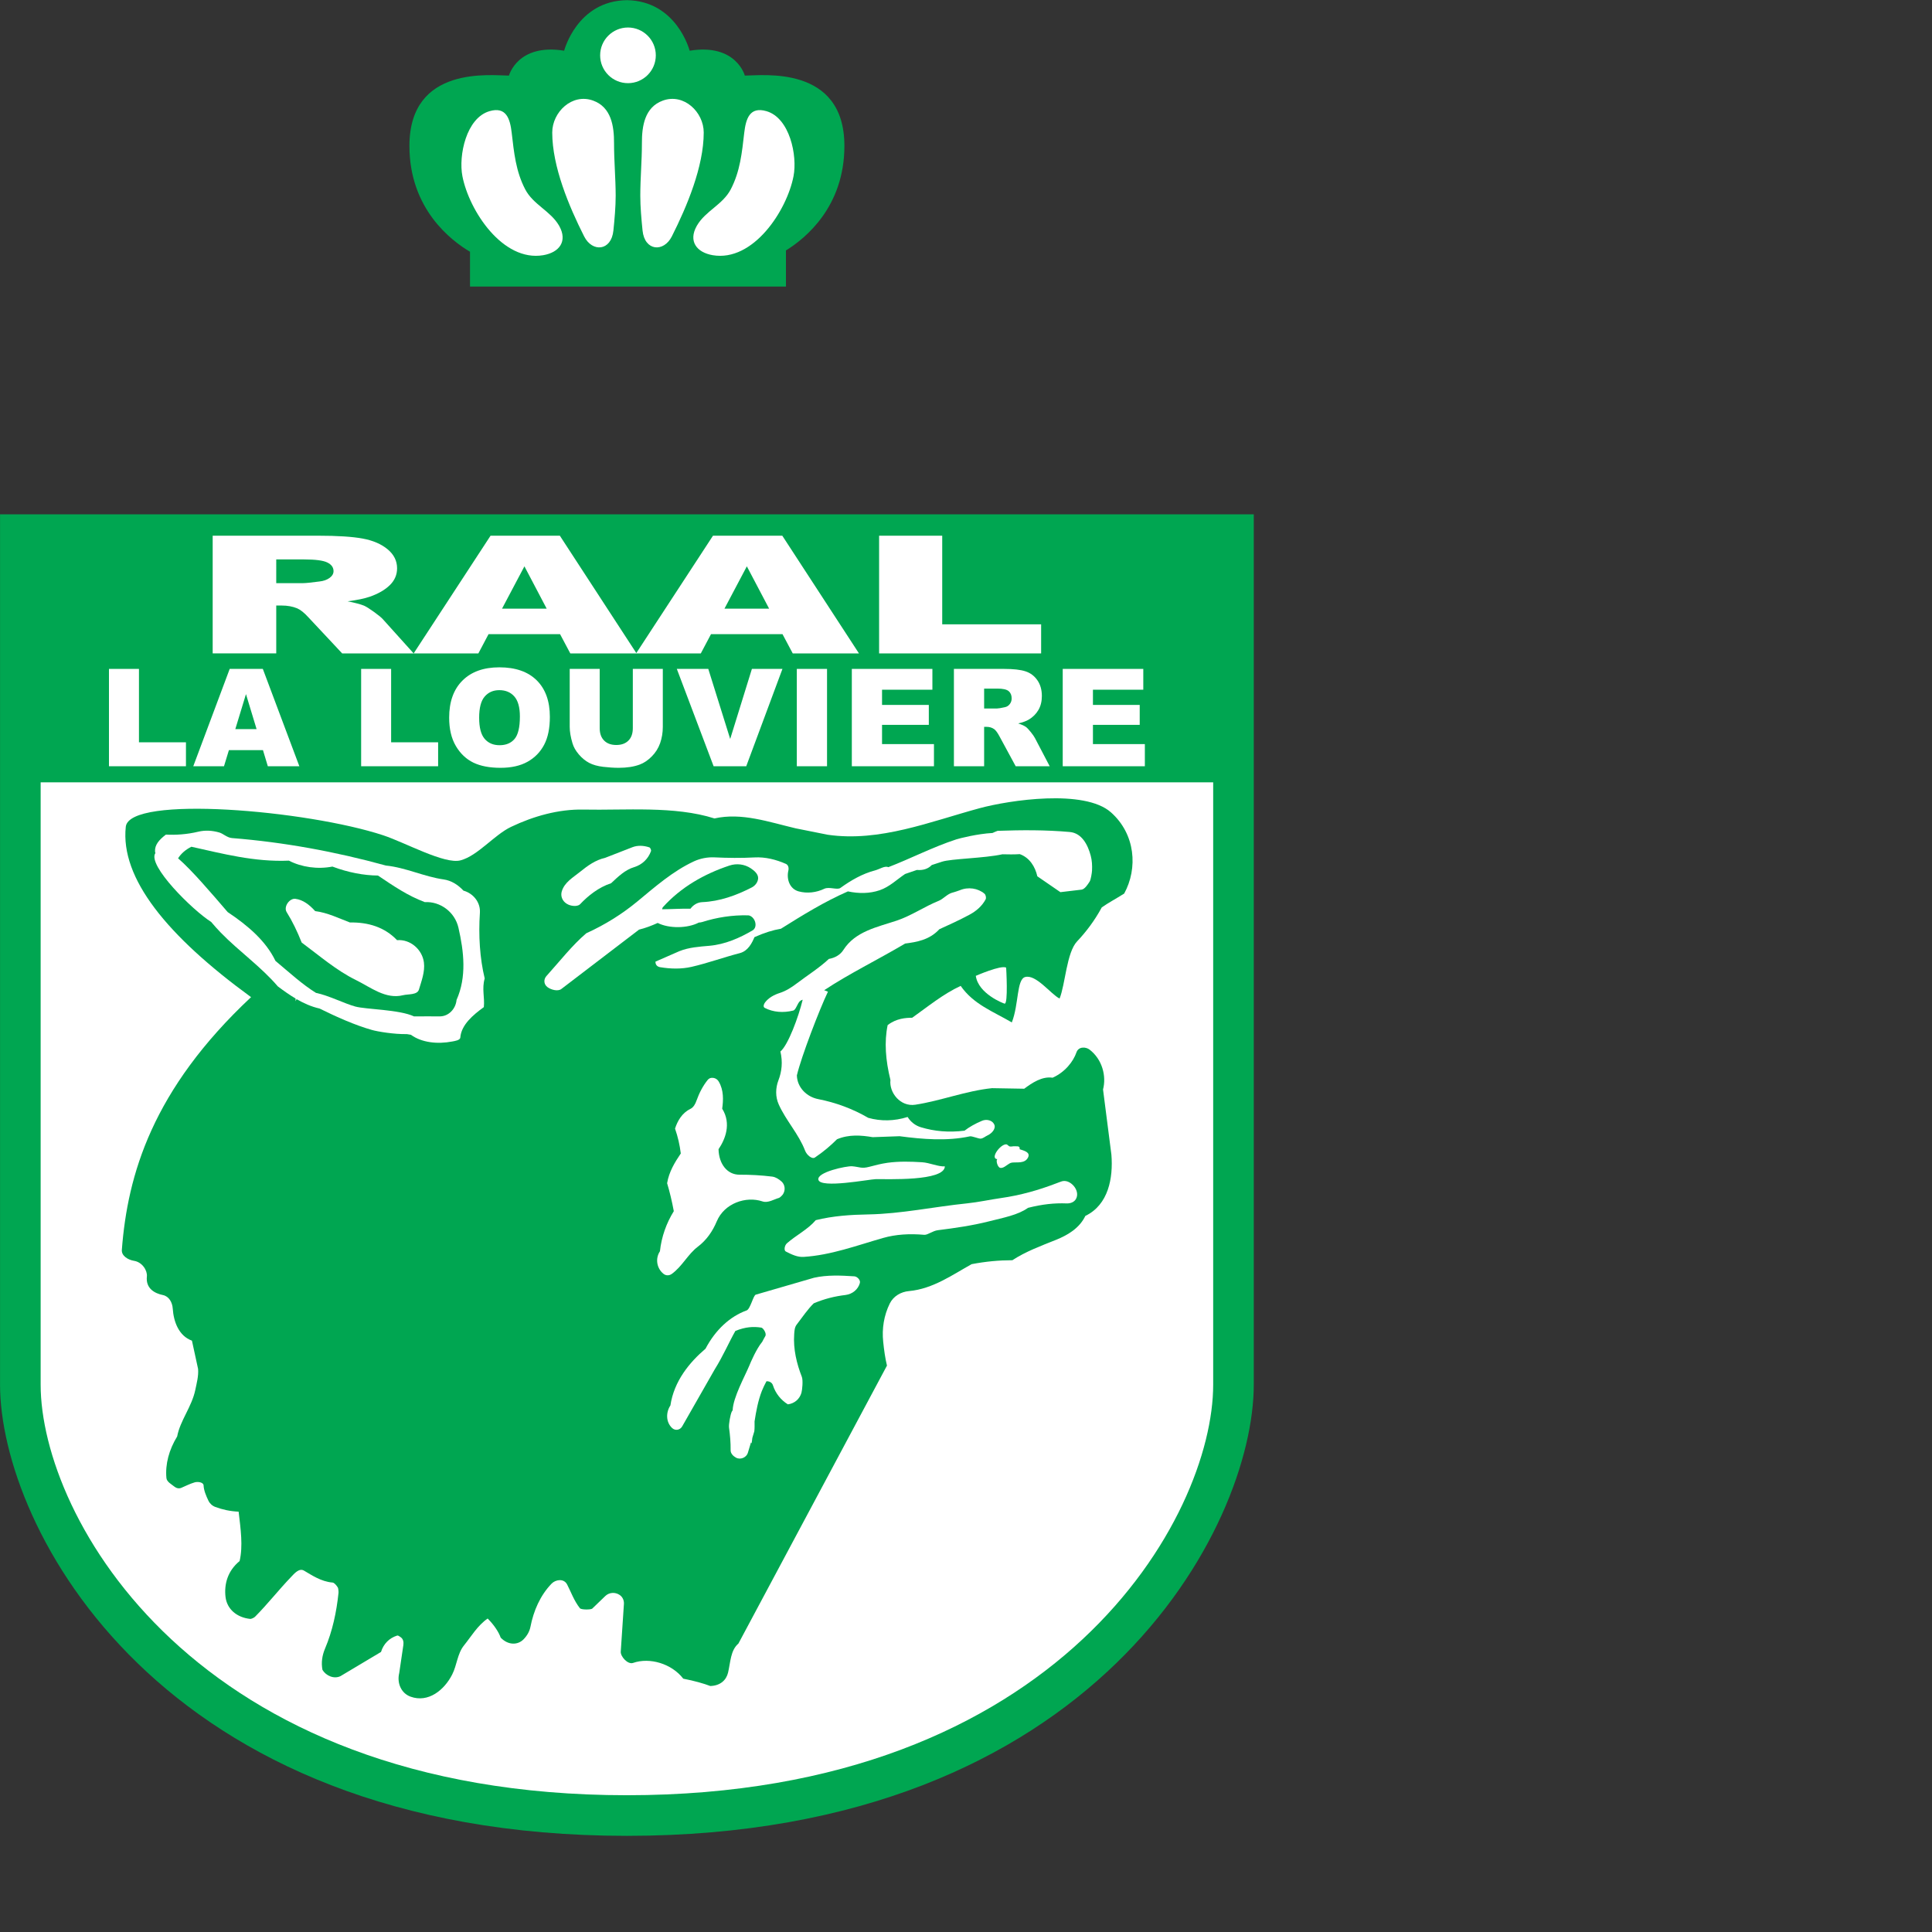 <svg height="1000" viewBox="0 0 1000 1000" width="1000" xmlns="http://www.w3.org/2000/svg"><rect x="0" y="0" width="1000" height="1000" fill="#333333" stroke="none"/><g transform="matrix(2.411 0 0 2.411 -123.441 -563.931)"><path d="m232.476 265.225c0-17.421-17.657-15.097-21.376-15.097 0 0-1.858-6.97-11.846-5.343 0 0-2.748-10.698-13.472-10.85-10.724.152-13.472 10.85-13.472 10.85-9.986-1.627-11.846 5.343-11.846 5.343-3.716 0-21.368-2.324-21.368 15.097 0 13.57 9.02 20.375 13.006 22.72v7.475h67.825v-7.756c4.179-2.579 12.549-9.374 12.549-22.439z" fill="#00a651"/><path d="m51.207 344.31v186.852c0 30.335 33.886 96.848 134.575 96.861 100.69-.014 134.58-66.526 134.58-96.861v-186.852z" fill="#00a651"/><g fill="#fff"><path d="m191.989 245.779c0 3.301-2.677 5.974-5.973 5.974-3.3 0-5.977-2.673-5.977-5.974s2.677-5.974 5.977-5.974c3.297.001 5.973 2.674 5.973 5.974z"/><path d="m200.843 282.289c-.024.046-.052.095-.082.142-1.811 3.245-.028 5.663 3.449 6.255 8.687 1.47 15.908-9.552 17.344-16.957.866-4.441-.821-12.507-5.804-13.963-3.627-1.057-4.424 1.67-4.775 4.635-.494 4.259-.869 8.254-2.896 12.145-1.71 3.283-5.41 4.628-7.236 7.743z"/><path d="m171.186 282.289c.028.046.052.095.082.142 1.806 3.245.033 5.663-3.451 6.255-8.686 1.47-15.907-9.552-17.346-16.957-.865-4.441.824-12.507 5.813-13.963 3.62-1.057 4.419 1.67 4.766 4.634.499 4.26.875 8.255 2.901 12.145 1.711 3.284 5.408 4.629 7.235 7.744z"/><path d="m193.507 255.493c-3.921 1.418-4.516 5.494-4.501 9.163.004 3.722-.347 7.463-.347 11.233-.003 2.449.241 5.067.485 7.508.447 4.395 4.521 4.739 6.285 1.254 3.249-6.434 6.842-14.989 6.847-22.297.004-4.388-4.258-8.498-8.769-6.861z"/><path d="m178.522 255.493c3.921 1.418 4.512 5.494 4.501 9.163-.005 3.722.341 7.463.351 11.233 0 2.449-.24 5.067-.49 7.508-.447 4.395-4.521 4.739-6.28 1.254-3.253-6.434-6.847-14.989-6.85-22.297.001-4.388 4.257-8.498 8.768-6.861z"/><path d="m185.782 401.853c-2.234 0-125.857 0-125.857 0v129.308c0 28.231 32.8 88.131 125.857 88.142 93.061-.011 125.866-59.912 125.866-88.142 0-19.837 0-129.308 0-129.308s-123.623 0-125.866 0z"/><path d="m110.503 353.997h5.926c2.461 0 4.139.219 5.031.655.894.434 1.342 1.057 1.342 1.863 0 .552-.285 1.037-.85 1.452-.568.415-1.295.672-2.189.768-1.767.238-2.959.356-3.572.356h-5.688zm0 20.178v-10.28h1.188c1.228 0 2.328.201 3.301.6.713.303 1.525.954 2.438 1.956l7.228 7.724h15.344l-6.589-7.32c-.317-.363-.952-.884-1.898-1.569-.948-.685-1.667-1.139-2.165-1.362-.738-.3-1.912-.612-3.527-.935 2.021-.257 3.611-.586 4.771-.987 1.819-.637 3.25-1.463 4.291-2.482 1.04-1.017 1.561-2.223 1.561-3.619 0-1.594-.68-2.954-2.037-4.081-1.357-1.125-3.143-1.894-5.355-2.301-2.215-.409-5.417-.615-9.607-.615h-22.59v25.269h13.646z"/><path d="m158.975 364.568 4.809-9.089 4.779 9.089zm14.656 9.607h14.221l-16.465-25.269h-14.877l-16.51 25.269h13.896l2.184-4.13h15.356z"/><path d="m206.728 364.568 4.805-9.089 4.785 9.089zm14.659 9.607h14.217l-16.46-25.269h-14.88l-16.508 25.269h13.894l2.187-4.13h15.353z"/><path d="m239.927 348.906h13.549v19.025h21.235v6.244h-34.784z"/><path d="m74.593 377.5h6.438v15.758h10.089v5.141h-16.527z"/><path d="m101.718 390.423 2.287-7.509 2.278 7.509zm6.978 7.976h6.767l-7.841-20.899h-7.11l-7.821 20.899h6.596l1.055-3.46h7.31z"/><path d="m128.729 377.5h6.438v15.758h10.089v5.141h-16.527z"/><path d="m155.249 383.443c.787-.918 1.833-1.38 3.137-1.38 1.36 0 2.436.452 3.232 1.355.791.902 1.192 2.331 1.192 4.286 0 2.325-.382 3.935-1.142 4.833-.761.899-1.836 1.345-3.224 1.345-1.35 0-2.419-.457-3.204-1.373-.784-.919-1.175-2.422-1.175-4.522-.001-2.112.393-3.632 1.184-4.544zm-6.186 10.613c.958 1.62 2.207 2.806 3.75 3.56 1.541.745 3.49 1.12 5.844 1.12 2.316 0 4.247-.433 5.798-1.302 1.551-.866 2.738-2.081 3.559-3.642.822-1.556 1.23-3.561 1.23-5.995 0-3.359-.938-5.972-2.816-7.837-1.884-1.864-4.555-2.796-8.03-2.796-3.386 0-6.028.951-7.926 2.85-1.898 1.897-2.847 4.549-2.847 7.951.002 2.439.479 4.467 1.438 6.091z"/><path d="m187.055 377.5h6.437v12.442c0 1.236-.192 2.398-.575 3.494-.385 1.095-.986 2.052-1.812 2.873-.817.822-1.676 1.397-2.574 1.729-1.255.466-2.758.697-4.512.697-1.014 0-2.123-.073-3.32-.211-1.201-.144-2.205-.423-3.012-.846s-1.542-1.024-2.209-1.802c-.669-.778-1.13-1.58-1.375-2.407-.399-1.326-.596-2.503-.596-3.527v-12.442h6.437v12.717c0 1.135.312 2.024.943 2.661.629.64 1.503.957 2.618.957 1.109 0 1.974-.313 2.603-.943.635-.629.947-1.522.947-2.676z"/><path d="m196.5 377.5h6.755l4.704 15.042 4.661-15.042h6.558l-7.774 20.899h-7.004z"/><path d="m222.261 377.5h6.487v20.899h-6.487z"/><path d="m234.071 377.5h17.296v4.468h-10.81v3.266h10.041v4.277h-10.041v4.132h11.146v4.756h-17.632z"/><path d="m262.474 381.728h2.85c1.182 0 1.988.183 2.421.547.428.366.639.885.639 1.561 0 .463-.135.87-.409 1.222-.269.356-.62.576-1.047.662-.85.187-1.422.284-1.72.284h-2.734zm0 16.671v-8.457h.573c.59 0 1.118.164 1.58.485.345.247.735.778 1.172 1.605l3.45 6.366h7.302l-3.151-6.02c-.149-.307-.452-.74-.898-1.302-.452-.562-.799-.928-1.035-1.102-.35-.258-.907-.513-1.675-.767.965-.222 1.724-.499 2.282-.831.869-.524 1.556-1.206 2.051-2.052.494-.84.744-1.844.744-3.006 0-1.336-.321-2.465-.97-3.392-.649-.932-1.495-1.566-2.552-1.907-1.057-.346-2.585-.519-4.583-.519h-10.776v20.899z"/><path d="m279.347 377.5h17.296v4.468h-10.81v3.266h10.041v4.277h-10.041v4.132h11.146v4.756h-17.632z"/></g><path d="m241.614 527.068c-.395-1.643-.63-3.372-.807-5.103-.303-2.82.153-5.664 1.402-8.206.779-1.594 2.398-2.538 4.148-2.69 5.139-.466 9.383-3.542 13.442-5.78 3.084-.581 5.822-.835 8.739-.844 2.826-1.856 6.141-3.081 9.375-4.378 2.554-1.028 5.039-2.523 6.293-5.137 4.973-2.387 5.987-8.157 5.592-13.12l-1.798-14.023c.749-2.85-.148-6.458-2.907-8.567-.763-.586-2.349-.711-2.801.61-.687 1.975-2.456 4.253-5.122 5.434-2.262-.344-4.411 1.114-6.092 2.364l-6.909-.12c-5.616.58-10.945 2.705-16.478 3.555-3.186.486-5.645-2.584-5.333-5.314-1.047-4.247-1.345-8.161-.6-11.774 1.873-1.456 3.89-1.572 5.274-1.586 3.377-2.402 6.674-5.118 10.406-6.838 2.743 3.955 6.934 5.478 10.978 7.841 1.518-3.838 1.018-9.214 2.848-9.739 2.331-.663 5.521 3.672 7.408 4.618 1.226-3.014 1.499-9.902 3.768-12.289 1.902-2.006 3.765-4.457 5.289-7.281 1.346-.956 2.935-1.792 4.81-2.97 2.974-5.424 2.426-12.77-2.845-17.44-5.688-5.04-21.807-2.614-28.196-.884-10.555 2.86-21.451 7.313-32.594 5.698l-6.874-1.374c-5.757-1.354-11.599-3.44-17.451-2.128-8.609-2.732-19.093-1.715-28.144-1.903-5.331-.109-10.723 1.423-15.524 3.714-3.627 1.731-7.137 6.204-10.852 7.188-3.398.903-11.827-3.8-16.572-5.372-16.27-5.381-54.48-8.696-55.285-1.85-1.188 11.055 8.78 23.374 26.895 36.588-21.191 19.841-26.518 38.123-27.74 54.26-.101 1.327 1.404 2.148 2.563 2.336 1.874.282 2.944 2.157 2.811 3.363-.286 2.622 1.722 3.646 3.436 3.996 1.317.27 2.029 1.581 2.117 2.908.184 2.792 1.277 5.851 4.122 6.885l1.318 6.072c.123 1.513-.293 3.031-.602 4.521-.762 3.621-3.248 6.548-3.89 9.969-1.748 2.868-2.582 5.953-2.308 8.921.077.832 1.064 1.321 1.639 1.797.401.331.96.566 1.551.316.858-.355 1.821-.869 2.854-1.171.697-.208 1.911-.043 1.937.657.045 1.033.519 2.192 1.033 3.263.295.616.841 1.12 1.481 1.35 1.545.577 3.165.932 5.009 1.019.437 3.752.965 7.374.209 10.603-2.561 2.093-3.343 4.939-3.023 7.696.307 2.648 2.47 4.44 5.325 4.723.122.01.71-.153 1.069-.524 2.681-2.71 5.032-5.723 7.68-8.485.661-.691 1.71-1.965 2.753-1.369 1.659.96 3.671 2.369 6.154 2.57.362.029.845.596 1.136 1.077.099.163.163.917.139 1.138-.428 4.108-1.286 8.167-2.897 11.973-.605 1.431-.855 2.993-.547 4.565.773 1.273 2.483 2.013 3.865 1.339l8.703-5.193c.544-1.768 1.806-2.992 3.449-3.511.222-.073.55.177.819.379.515.379.615 1.023.531 1.643l-.886 6.006c-.529 2.134.392 4.343 2.429 5.083 3.81 1.383 7.249-1.427 8.936-4.752 1.041-2.041 1.098-4.473 2.542-6.26 1.585-1.965 2.874-4.228 5.076-5.765 1.463 1.479 2.383 2.945 2.799 4.108 1.567 1.632 3.627 1.648 4.892.374.735-.744 1.293-1.672 1.494-2.695.665-3.431 2.091-6.736 4.536-9.272.837-.87 2.618-1.196 3.339.178.779 1.489 1.472 3.483 2.74 5.092.274.357 2.334.346 2.646.092l2.802-2.7c.826-.803 2.104-.889 3.061-.254.638.417.98 1.144.946 1.907l-.682 10.276c-.087 1.014 1.489 2.825 2.647 2.426 3.585-1.249 8.298.164 10.773 3.383 2.396.466 4.415 1.042 5.803 1.575 2.215-.071 3.436-1.315 3.809-2.857.54-2.26.515-4.792 2.226-6.256z" fill="#00a651"/><path d="m195.414 507.389c2.239-1.6 3.436-4.218 5.617-5.861 1.836-1.39 3.162-3.306 4.041-5.42 1.629-3.901 6.284-5.473 9.806-4.291 1.201.409 2.517-.47 3.555-.749.212-.058.712-.572.841-.76.586-.874.48-2.084-.313-2.777-.562-.494-1.245-.941-1.985-1.036-2.329-.29-4.674-.415-7.023-.409-2.594.009-4.426-2.258-4.496-5.473 1.407-2.081 2.815-5.429.783-8.701.25-1.772.364-3.987-.754-5.841-.376-.616-1.086-.932-1.855-.712-.024.004-.345.197-.427.289-1.091 1.327-1.874 2.844-2.512 4.617-.212.59-.577 1.36-1.322 1.72-1.734.846-2.719 2.536-3.253 4.204.615 1.787 1.005 3.468 1.236 5.343-1.288 1.893-2.543 3.958-2.936 6.384.556 1.85 1.027 3.806 1.436 6.001-1.585 2.551-2.648 5.505-2.979 8.614-1.033 1.552-.702 3.664.768 4.837.527.425 1.23.41 1.772.021z" fill="#fff"/><path d="m279.232 487.485c-.26.062-.99.361-1.25.451-3.819 1.471-7.778 2.58-11.843 3.157-2.431.346-4.871.893-7.331 1.147-7.086.721-14.095 2.245-21.221 2.374-3.762.063-7.538.313-11.257 1.23-1.71 2.013-4.198 3.21-6.196 4.972-.52.466-.678 1.528-.236 1.759 1.273.658 2.519 1.239 3.82 1.158 5.88-.369 11.435-2.459 17.061-4.065 2.743-.783 5.659-.951 8.844-.678.712.063 1.787-.845 2.911-.989 3.687-.461 7.361-.986 10.974-1.898 3.061-.779 6.274-1.366 8.384-2.902 3.098-.783 5.693-1.052 8.287-.951.802.029 1.61-.255 2.003-.938.533-.922.192-2.056-.485-2.829-.644-.734-1.543-1.215-2.465-.998z" fill="#fff"/><path d="m234.608 507.903c-2.882-.189-5.833-.327-8.658.307l-12.496 3.628c-.542.145-1.162 3.1-1.97 3.388-3.511 1.263-6.663 4.107-8.826 8.221-3.421 2.906-6.763 6.951-7.533 12.174-.957 1.432-1.027 3.537.366 4.852.672.629 1.691.448 2.152-.34l7.01-12.28c1.763-2.805 3.066-5.852 4.42-8.229 2.181-.875 3.828-.976 5.582-.708.36.059 1.207 1.26.827 1.85-.235.376-.428.794-.645 1.192-1.258 1.523-2.445 4.31-2.776 5.117-.908 2.205-3.483 6.817-3.575 9.585-.062.105-.134.192-.192.297-.298.597-.681 2.763-.586 3.43.222 1.615.366 3.248.341 4.868-.01.672.553 1.244 1.152 1.575.981.534 2.212-.052 2.528-.971l.691-2.295.125.198c.081-.385.12-.78.163-1.168l.428-1.422c.082-.706.058-1.419.053-2.128.34-2.215.755-4.445 1.561-6.525.275-.702.63-1.393.991-2.084.595-.049 1.201.254 1.393.864.547 1.719 1.719 3.175 3.204 4.088 1.48-.192 2.546-1.182 2.917-2.489.168-.601.379-2.676.076-3.44-1.085-2.768-1.865-5.929-1.633-9.147.048-.716.091-1.475.529-2.042 1.234-1.619 2.397-3.325 3.666-4.569 2.339-.99 4.568-1.523 6.823-1.792 1.499-.187 2.713-1.206 3.084-2.58.168-.652-.6-1.392-1.192-1.425z" fill="#fff"/><path d="m155.255 443.956c-1.045-4.318-1.359-9.226-1.03-14.108.149-2.229-1.426-4.165-3.534-4.747-1.164-1.255-2.594-2.166-4.237-2.401-4.228-.596-8.134-2.551-12.409-2.984-10.808-2.974-21.866-5.01-33.039-5.899-1.048-.082-1.906-.956-2.699-1.187-1.549-.452-3.064-.533-4.552-.178-2.423.586-4.932.736-6.939.62-1.474 1.115-2.407 2.21-2.336 3.613.008.125.058.235.076.36-1.783 2.589 7.948 12.231 11.975 14.778.675.796 1.366 1.585 2.099 2.329 3.911 4.01 8.551 7.233 12.213 11.505 1.218.917 2.489 1.822 3.814 2.608v.582c.056-.174.135-.309.206-.457 1.552.898 3.188 1.634 4.92 2.018 3.719 1.83 7.666 3.593 11.3 4.616 1.195.337 4.727.932 7.465.879.288.048.563.11.866.144 2.324 1.696 5.715 2.051 8.878 1.442.545-.106 1.684-.255 1.729-.855.211-2.715 2.729-4.852 5.049-6.524.215-2.123-.46-3.92.185-6.154z" fill="#fff"/><path d="m149.213 448.569c-.182 1.926-1.7 3.54-3.619 3.531-1.833-.009-3.668-.015-5.502.005-3.196-1.494-10.29-1.489-12.613-2.119-2.35-.639-5.715-2.378-8.443-2.931-2.933-1.816-5.65-4.319-8.701-6.87-2.035-4.237-5.852-7.545-10.258-10.477-3.509-4.079-7.674-8.975-10.646-11.544.641-1.014 1.594-1.854 2.856-2.484 6.656 1.471 13.51 3.306 20.932 2.984 2.715 1.403 6.162 1.897 9.346 1.274 3.373 1.273 6.742 1.902 9.774 1.925 3.348 2.249 6.366 4.325 10.058 5.708 3.303-.192 6.45 2.109 7.223 5.497 1.17 5.109 1.799 10.548-.407 15.501z" fill="#00a651"/><path d="m114.629 426.861c1.602.216 2.955 1.219 4.233 2.637 2.649.327 5.172 1.581 7.459 2.44 3.878-.071 7.43.972 10.118 3.799 2.841-.241 5.408 1.998 5.767 4.785.257 2.027-.551 4.063-1.069 5.817-.351 1.193-2.333.943-3.415 1.216-3.741.927-6.939-1.696-10.099-3.252-4.229-2.076-7.825-5.218-11.661-8.061-.924-2.339-2.011-4.597-3.215-6.513-.736-1.164.614-3.042 1.882-2.868z" fill="#fff"/><path d="m232.25 437.85c-.667 1.038-1.788 1.683-3.109 1.913-2.071 1.945-4.564 3.493-6.893 5.262-1.116.85-2.321 1.618-3.637 2.042-1.235.398-2.426 1.027-3.205 2.084-.222.309-.452.909-.019 1.13 1.796.928 3.968 1.101 6.097.567.633-.159.869-1.61 1.556-2.11.144-.101.317-.159.48-.221-.893 3.705-3.131 9.744-4.784 11.123.534 2.262.297 4.309-.428 6.197-.634 1.659-.659 3.535.059 5.142 1.561 3.492 4.289 6.346 5.669 9.944.355.937 1.488 1.893 2.103 1.479 1.816-1.22 3.421-2.588 4.748-3.924 2.579-1.081 5.164-.869 7.663-.448l5.774-.206c5.036.664 10.151 1.081 15.086.029.446-.096 1.816.504 2.292.491.519-.011 1-.466 1.509-.702 1.004-.465 1.839-1.494 1.427-2.358-.442-.919-1.667-1.168-2.594-.784-1.451.601-2.811 1.379-3.776 2.134-3.383.422-6.457.149-9.389-.74-1.143-.352-2.133-1.086-2.834-2.201-2.848.903-5.732.946-8.445.187-3.326-1.935-6.968-3.285-10.763-4.025-2.426-.477-4.492-2.466-4.564-5.093.967-4.07 4.82-14.087 6.669-17.96-.279-.152-.544-.206-.807-.321 5.305-3.522 11.396-6.477 17.387-10.022 2.412-.317 5.203-.74 7.337-3.071 1.954-.884 4.256-1.927 6.48-3.124 1.447-.777 2.706-1.855 3.483-3.339.106-.211.039-.899-.273-1.162-1.402-1.193-3.498-1.51-5.31-.741-.302.13-1.248.423-1.57.504-1.12.293-1.96 1.365-2.935 1.759-3.066 1.234-5.862 3.194-9.051 4.261-4.141 1.382-8.888 2.286-11.433 6.304z" fill="#fff"/><path d="m260.686 443.396s5.429-2.375 6.516-1.765c0 0 .476 7.932-.342 7.731-.269-.063-5.626-2.099-6.174-5.966z" fill="#fff"/><path d="m239.221 487.038c-1.403.029-11.896 2.066-12.329.13-.37-1.648 6.073-2.979 7.217-2.893 1.599.12 2.003.567 3.675.125 1.296-.342 2.588-.678 3.934-.87 2.471-.341 4.925-.269 7.399-.12 1.648.095 3.47.974 4.93.893-.134 3.249-12.404 2.691-14.826 2.735z" fill="#fff"/><path d="m268.455 483.487c-.85.1-1.657 1.311-2.526 1.129-.654-.14-1.005-1.869-.563-1.859-1.768-.043.62-3.33 1.907-3.185.198.022.462.402.693.45.336.073.696-.067 1.028-.039.553.044 1.206-.154 1.104.635.919.311 2.379.629 1.797 1.781-.686 1.348-2.31.953-3.44 1.088z" fill="#fff"/><path d="m174.655 428.392c-.231 0 .697.039 1.085-.379 1.701-1.806 3.963-3.618 6.654-4.505 1.505-1.403 2.99-2.869 4.958-3.455 1.683-.504 2.999-1.757 3.6-3.421.09-.245-.14-.749-.352-.822-1.226-.403-2.513-.475-3.665-.019l-5.847 2.277c-2.038.461-3.705 1.653-5.372 3.007-1.426 1.163-3.324 2.201-3.914 4.185-.458 1.557.753 3.132 2.853 3.132z" fill="#fff"/><path d="m285.353 417.583c-.61-2.291-1.89-4.838-4.497-5.069-5.161-.461-10.358-.432-15.49-.249-.378.129-.735.298-1.09.461-3.266.173-7.082 1.149-7.793 1.379-4.967 1.619-9.821 4.131-14.567 5.958-.024-.01-.052-.004-.076-.019-.707-.308-1.831.461-2.758.706-2.753.715-5.24 2.168-7.466 3.776-.677.486-2.42-.321-3.458.179-1.707.816-3.662 1.046-5.477.566-1.946-.514-2.676-2.632-2.233-4.483.129-.561-.015-1.205-.54-1.431-2.123-.937-4.424-1.508-6.73-1.383-2.868.153-5.749.12-8.62-.015-1.498-.067-3.031.232-4.394.861-4.541 2.114-8.327 5.462-12.165 8.629-3.209 2.643-6.765 4.906-10.931 6.803-3.017 2.567-5.673 5.982-8.561 9.188-.582.648-.644 1.691.192 2.353.716.567 2.238 1.014 3.007.428l16.686-12.748c1.337-.323 2.67-.831 4.004-1.433 2.426 1.23 6.389 1.192 8.829-.082.235-.014.476-.038.706-.11 3.18-1.014 6.505-1.522 9.845-1.441.494.011.932.351 1.225.759.527.745.614 1.97-.23 2.465-2.792 1.65-5.93 3.019-9.268 3.312-2.168.189-4.401.333-6.448 1.154l-5.136 2.247c-.029.741.452 1.101.994 1.193 2.249.374 4.554.432 6.76-.073 3.492-.803 6.879-2.047 10.354-2.944 1.792-.471 2.632-2.225 3.142-3.431 2.185-.973 3.982-1.521 5.687-1.808 4.719-2.96 9.354-5.819 14.376-8.015 2.3.491 4.66.491 6.831-.253 2.095-.716 3.684-2.306 5.443-3.484.851-.298 1.683-.591 2.537-.869 1.292.129 2.417-.235 3.19-1.052.734-.24 1.488-.48 2.176-.711 1.902-.648 9.187-.745 12.996-1.6 1.249.03 2.494.053 3.728-.029 2.123.764 3.305 2.72 3.762 4.757l4.953 3.406 4.56-.544c.654-.101 1.303-1.066 1.729-1.749.241-.38.48-1.869.5-2.345.052-1.072 0-2.177-.284-3.21z" fill="#fff"/><path d="m212.601 424.411c-3.315 1.71-6.876 3.003-10.638 3.16-1.057.048-1.931.606-2.532 1.409-1.983-.035-4.362.114-6.077.124.019-.183.067-.351.178-.471 3.877-4.296 8.873-7.121 14.259-8.912 1.542-.515 3.253-.307 4.599.596.806.542 1.624 1.263 1.565 2.185-.063.803-.635 1.542-1.354 1.909z" fill="#00a651"/></g></svg>